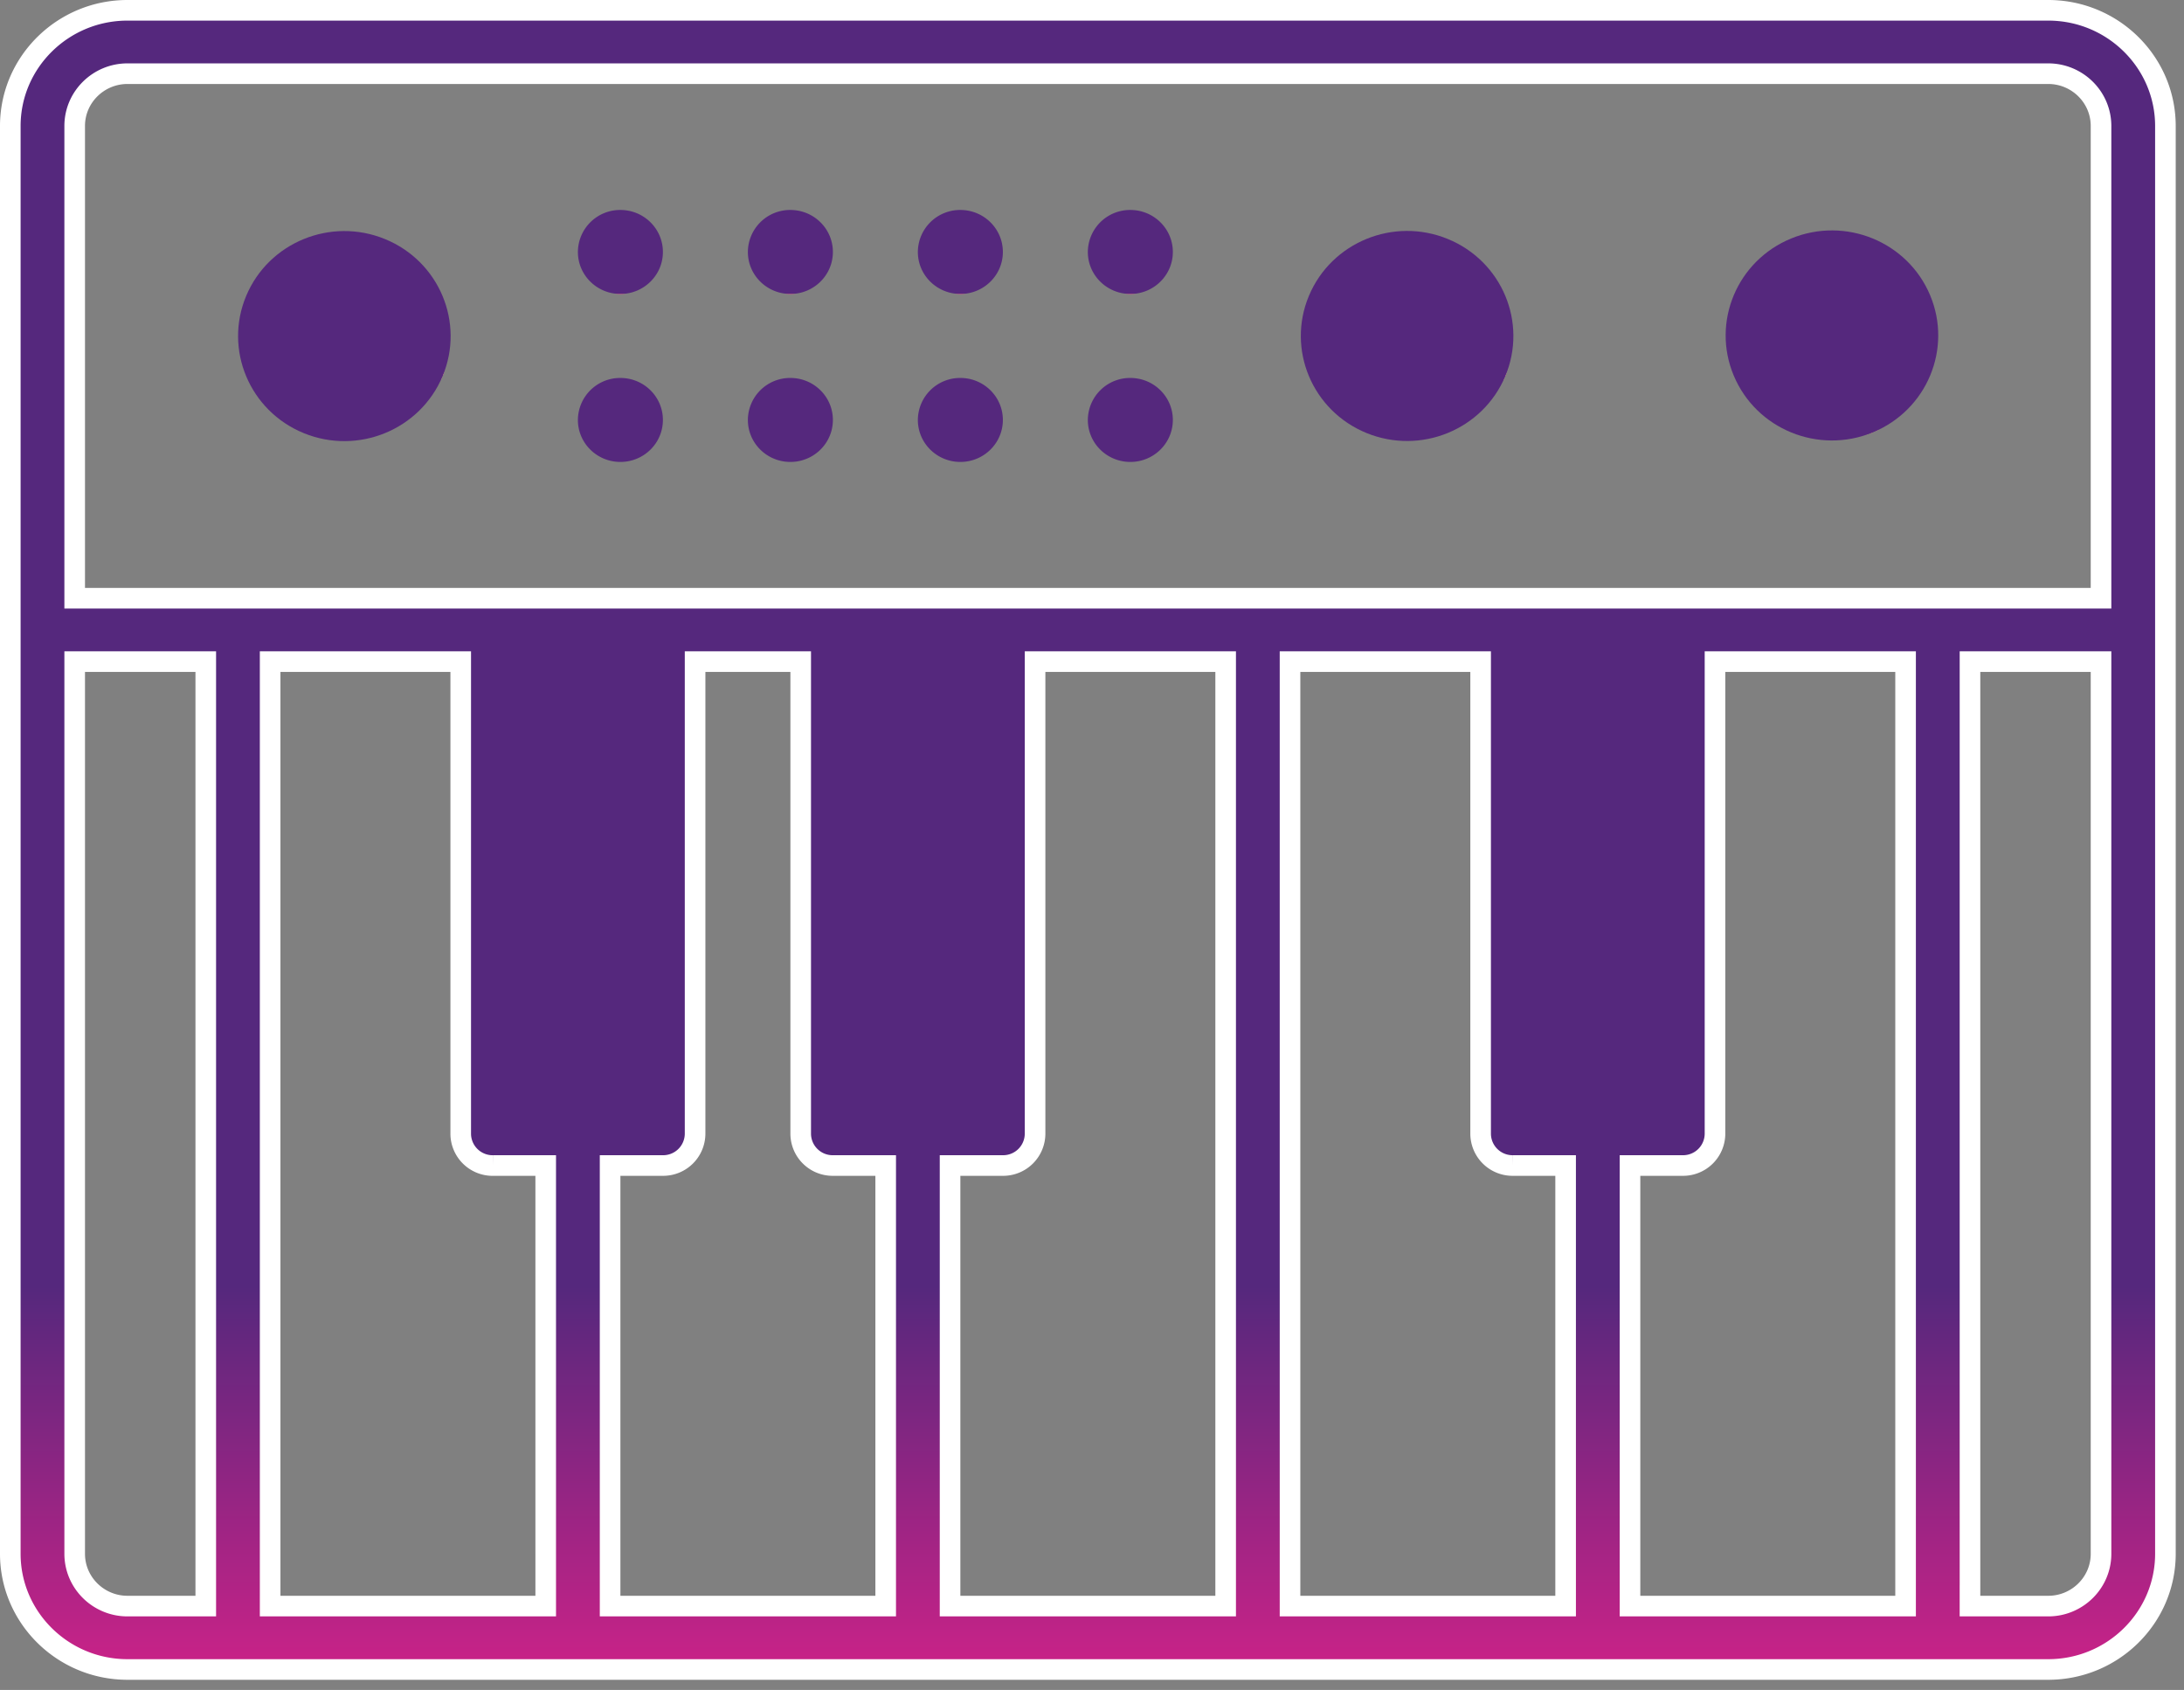 <svg width="106" height="82" fill="none" xmlns="http://www.w3.org/2000/svg"><rect width="100%" height="100%" fill="#808080" stroke="none"/><path d="M101.473 29.027h.5V6.113c0-1.405-1.154-2.538-2.562-2.538H6.187c-1.407 0-2.562 1.133-2.562 2.538v22.914h97.848zm-79.112 3.575v-.5h-9.25V77.93h13.375V56.554h-2.562a1.55 1.55 0 01-1.563-1.538V32.602zm7.75 23.951h-.5V77.93h13.376V56.553h-2.563a1.55 1.55 0 01-1.562-1.537V32.102h-5.126v22.914a1.55 1.55 0 01-1.562 1.537H30.11zm16.5 0h-.5V77.93h13.376V32.102h-9.25v22.914a1.55 1.55 0 01-1.563 1.537h-2.062zm16.5-24.451h-.5V77.93h13.376V56.553h-2.562a1.55 1.55 0 01-1.563-1.537V32.102h-8.75zm16.501 24.451h-.5V77.93h13.375V32.102h-9.25v22.914a1.55 1.55 0 01-1.563 1.537h-2.062zM4.125 32.102h-.5v43.29c0 1.406 1.155 2.538 2.562 2.538h3.8V32.102H4.124zM95.612 77.43v.5h3.799c1.408 0 2.562-1.132 2.562-2.537V32.102h-6.36V77.43zM6.187.5h93.224c3.141 0 5.687 2.524 5.687 5.613v69.28c0 3.089-2.546 5.613-5.687 5.613H6.187C3.047 81.006.5 78.482.5 75.393V6.113C.5 3.024 3.046.5 6.187.5z" fill="url(#paint0_linear)" stroke="#fff"/><path d="M21.478 18.259c1.09-2.6-.158-5.58-2.79-6.658-2.63-1.078-5.648.156-6.739 2.755-1.09 2.6.159 5.581 2.79 6.659 2.631 1.077 5.648-.157 6.739-2.756z" fill="url(#paint1_linear)"/><path d="M90.888 20.983c2.631-1.077 3.88-4.058 2.79-6.658-1.091-2.6-4.109-3.833-6.74-2.755-2.631 1.077-3.88 4.058-2.79 6.657 1.091 2.6 4.109 3.834 6.74 2.756z" fill="url(#paint2_linear)"/><path fill-rule="evenodd" clip-rule="evenodd" d="M30.111 14.263c1.14 0 2.063-.912 2.063-2.037 0-1.126-.924-2.038-2.063-2.038h-.001a2.05 2.05 0 00-2.062 2.038c0 1.125.924 2.037 2.063 2.037z" fill="url(#paint3_linear)"/><path fill-rule="evenodd" clip-rule="evenodd" d="M30.111 22.414c1.14 0 2.063-.912 2.063-2.038 0-1.125-.924-2.037-2.063-2.037h-.001a2.05 2.05 0 00-2.062 2.038c0 1.125.924 2.037 2.063 2.037z" fill="url(#paint4_linear)"/><path fill-rule="evenodd" clip-rule="evenodd" d="M38.361 14.263c1.14 0 2.063-.912 2.063-2.037 0-1.126-.924-2.038-2.063-2.038h-.001a2.05 2.05 0 00-2.062 2.038c0 1.125.924 2.037 2.063 2.037z" fill="url(#paint5_linear)"/><path fill-rule="evenodd" clip-rule="evenodd" d="M38.361 22.414c1.14 0 2.063-.912 2.063-2.038 0-1.125-.924-2.037-2.063-2.037h-.001a2.05 2.05 0 00-2.062 2.038c0 1.125.924 2.037 2.063 2.037z" fill="url(#paint6_linear)"/><path fill-rule="evenodd" clip-rule="evenodd" d="M46.611 14.263c1.14 0 2.063-.912 2.063-2.037 0-1.126-.924-2.038-2.063-2.038h-.002a2.05 2.05 0 00-2.061 2.038c0 1.125.924 2.037 2.063 2.037z" fill="url(#paint7_linear)"/><path fill-rule="evenodd" clip-rule="evenodd" d="M46.611 22.414c1.14 0 2.063-.912 2.063-2.038 0-1.125-.924-2.037-2.063-2.037h-.002a2.05 2.05 0 00-2.061 2.038c0 1.125.924 2.037 2.063 2.037z" fill="url(#paint8_linear)"/><path fill-rule="evenodd" clip-rule="evenodd" d="M54.861 14.263c1.139 0 2.063-.912 2.063-2.037 0-1.126-.924-2.038-2.063-2.038h-.001a2.05 2.05 0 00-2.062 2.038c0 1.125.924 2.037 2.063 2.037z" fill="url(#paint9_linear)"/><path fill-rule="evenodd" clip-rule="evenodd" d="M54.861 22.414c1.139 0 2.063-.912 2.063-2.038 0-1.125-.924-2.037-2.063-2.037h-.001a2.05 2.05 0 00-2.062 2.038c0 1.125.924 2.037 2.063 2.037z" fill="url(#paint10_linear)"/><path d="M73.058 18.253c1.09-2.6-.158-5.58-2.79-6.658-2.63-1.078-5.648.156-6.739 2.756-1.09 2.6.159 5.58 2.79 6.658 2.631 1.077 5.648-.157 6.74-2.756z" fill="url(#paint11_linear)"/><defs><linearGradient id="paint0_linear" x1="52.799" y1="0" x2="52.799" y2="81.506" gradientUnits="userSpaceOnUse"><stop offset=".766" stop-color="#55287D"/><stop offset="1" stop-color="#CD2288"/></linearGradient><linearGradient id="paint1_linear" x1="11.949" y1="14.357" x2="21.444" y2="18.34" gradientUnits="userSpaceOnUse"><stop offset="1" stop-color="#55287D"/><stop offset="1" stop-color="#CD2288"/></linearGradient><linearGradient id="paint2_linear" x1="86.938" y1="11.569" x2="90.807" y2="21.017" gradientUnits="userSpaceOnUse"><stop offset="1" stop-color="#55287D"/><stop offset="1" stop-color="#CD2288"/></linearGradient><linearGradient id="paint3_linear" x1="30.111" y1="10.188" x2="30.111" y2="14.263" gradientUnits="userSpaceOnUse"><stop offset="1" stop-color="#55287D"/><stop offset="1" stop-color="#CD2288"/></linearGradient><linearGradient id="paint4_linear" x1="30.111" y1="18.339" x2="30.111" y2="22.414" gradientUnits="userSpaceOnUse"><stop offset="1" stop-color="#55287D"/><stop offset="1" stop-color="#CD2288"/></linearGradient><linearGradient id="paint5_linear" x1="38.361" y1="10.188" x2="38.361" y2="14.263" gradientUnits="userSpaceOnUse"><stop offset="1" stop-color="#55287D"/><stop offset="1" stop-color="#CD2288"/></linearGradient><linearGradient id="paint6_linear" x1="38.361" y1="18.339" x2="38.361" y2="22.414" gradientUnits="userSpaceOnUse"><stop offset="1" stop-color="#55287D"/><stop offset="1" stop-color="#CD2288"/></linearGradient><linearGradient id="paint7_linear" x1="46.611" y1="10.188" x2="46.611" y2="14.263" gradientUnits="userSpaceOnUse"><stop offset="1" stop-color="#55287D"/><stop offset="1" stop-color="#CD2288"/></linearGradient><linearGradient id="paint8_linear" x1="46.611" y1="18.339" x2="46.611" y2="22.414" gradientUnits="userSpaceOnUse"><stop offset="1" stop-color="#55287D"/><stop offset="1" stop-color="#CD2288"/></linearGradient><linearGradient id="paint9_linear" x1="54.861" y1="10.188" x2="54.861" y2="14.263" gradientUnits="userSpaceOnUse"><stop offset="1" stop-color="#55287D"/><stop offset="1" stop-color="#CD2288"/></linearGradient><linearGradient id="paint10_linear" x1="54.861" y1="18.339" x2="54.861" y2="22.414" gradientUnits="userSpaceOnUse"><stop offset="1" stop-color="#55287D"/><stop offset="1" stop-color="#CD2288"/></linearGradient><linearGradient id="paint11_linear" x1="63.529" y1="14.351" x2="73.024" y2="18.334" gradientUnits="userSpaceOnUse"><stop offset="1" stop-color="#55287D"/><stop offset="1" stop-color="#CD2288"/></linearGradient></defs></svg>